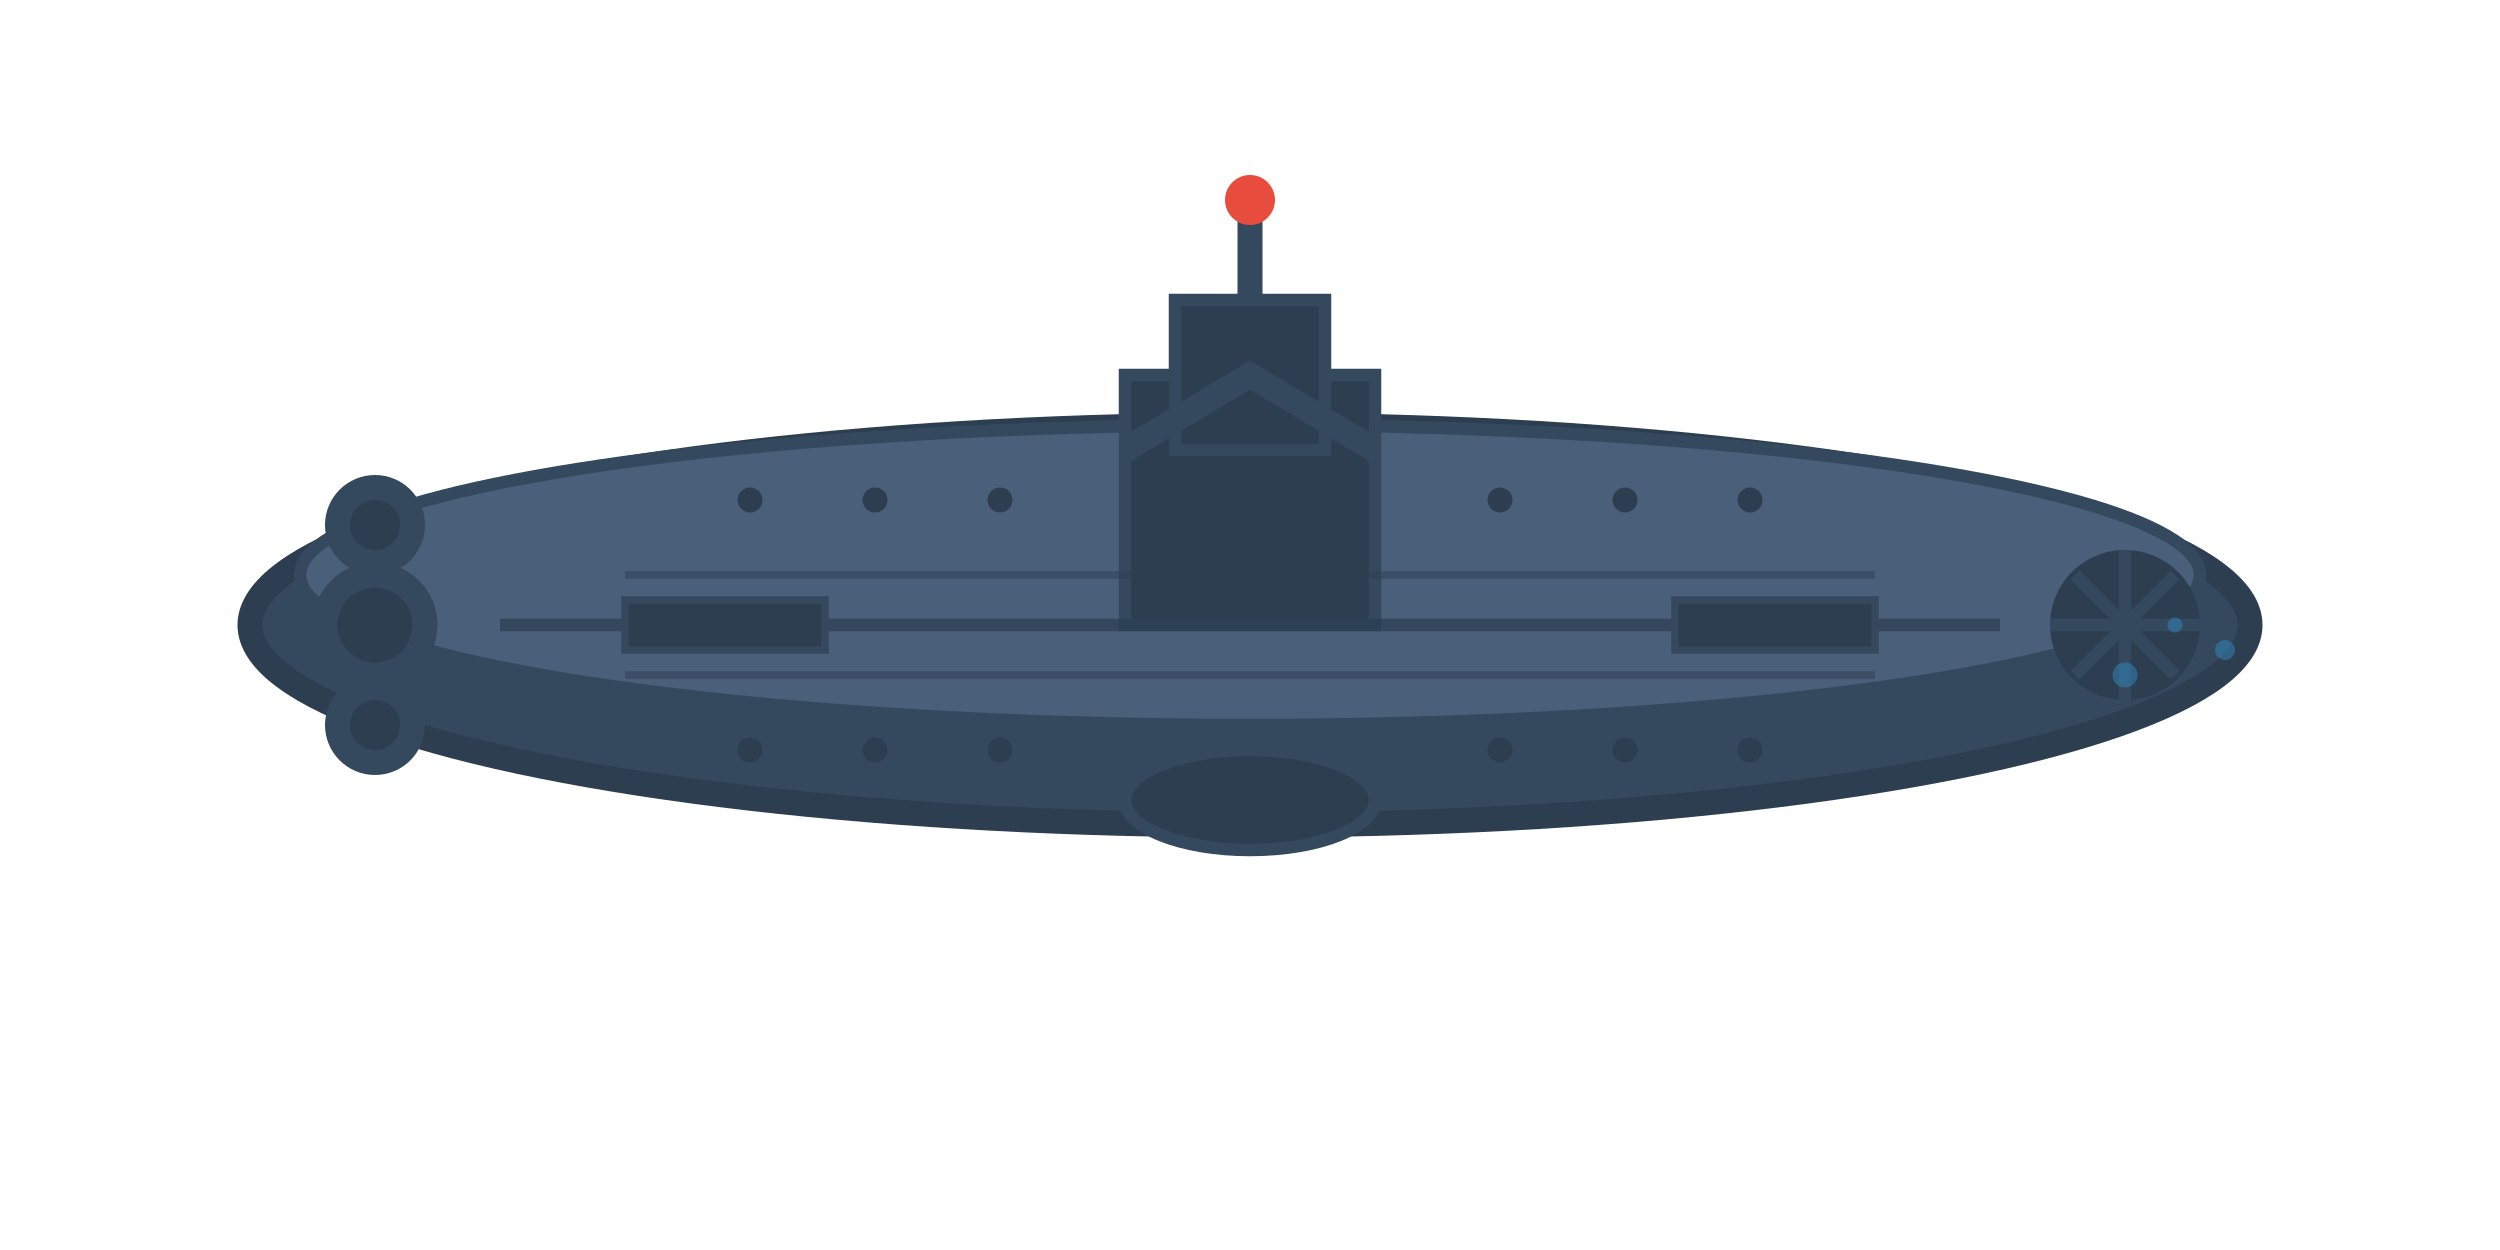 <svg viewBox="0 0 100 50" xmlns="http://www.w3.org/2000/svg">
  <!-- Main Hull (Elliptical submarine shape) -->
  <ellipse cx="50" cy="25" rx="40" ry="8" fill="#34495e" stroke="#2c3e50" stroke-width="1"/>
  
  <!-- Submarine Body Details -->
  <ellipse cx="50" cy="23" rx="38" ry="6" fill="#4a5f7a" stroke="#34495e" stroke-width="0.5"/>
  
  <!-- Conning Tower -->
  <rect x="45" y="15" width="10" height="10" fill="#2c3e50" stroke="#34495e" stroke-width="0.5"/>
  <rect x="47" y="12" width="6" height="6" fill="#2c3e50" stroke="#34495e" stroke-width="0.5"/>
  
  <!-- Periscope -->
  <line x1="50" y1="12" x2="50" y2="8" stroke="#34495e" stroke-width="1"/>
  <circle cx="50" cy="8" r="1" fill="#e74c3c"/>
  
  <!-- Torpedo Tubes -->
  <circle cx="15" cy="25" r="2" fill="#2c3e50" stroke="#34495e"/>
  <circle cx="15" cy="21" r="1.5" fill="#2c3e50" stroke="#34495e"/>
  <circle cx="15" cy="29" r="1.5" fill="#2c3e50" stroke="#34495e"/>
  
  <!-- Propeller -->
  <g transform="translate(85, 25)">
    <circle cx="0" cy="0" r="3" fill="#2c3e50"/>
    <path d="M-2 -2 L2 2 M2 -2 L-2 2 M0 -3 L0 3 M-3 0 L3 0" stroke="#34495e" stroke-width="0.5"/>
  </g>
  
  <!-- Hull Markings -->
  <line x1="20" y1="25" x2="80" y2="25" stroke="#2c3e50" stroke-width="0.5" opacity="0.7"/>
  <line x1="25" y1="23" x2="75" y2="23" stroke="#2c3e50" stroke-width="0.3" opacity="0.5"/>
  <line x1="25" y1="27" x2="75" y2="27" stroke="#2c3e50" stroke-width="0.3" opacity="0.5"/>
  
  <!-- Ballast Tank Vents -->
  <circle cx="30" cy="20" r="0.5" fill="#2c3e50"/>
  <circle cx="35" cy="20" r="0.5" fill="#2c3e50"/>
  <circle cx="40" cy="20" r="0.5" fill="#2c3e50"/>
  <circle cx="60" cy="20" r="0.5" fill="#2c3e50"/>
  <circle cx="65" cy="20" r="0.5" fill="#2c3e50"/>
  <circle cx="70" cy="20" r="0.5" fill="#2c3e50"/>
  
  <circle cx="30" cy="30" r="0.5" fill="#2c3e50"/>
  <circle cx="35" cy="30" r="0.5" fill="#2c3e50"/>
  <circle cx="40" cy="30" r="0.5" fill="#2c3e50"/>
  <circle cx="60" cy="30" r="0.5" fill="#2c3e50"/>
  <circle cx="65" cy="30" r="0.5" fill="#2c3e50"/>
  <circle cx="70" cy="30" r="0.5" fill="#2c3e50"/>
  
  <!-- Hydroplanes -->
  <rect x="25" y="24" width="8" height="2" fill="#2c3e50" stroke="#34495e" stroke-width="0.3"/>
  <rect x="67" y="24" width="8" height="2" fill="#2c3e50" stroke="#34495e" stroke-width="0.3"/>
  
  <!-- Sonar Dome -->
  <ellipse cx="50" cy="32" rx="5" ry="2" fill="#2c3e50" stroke="#34495e" stroke-width="0.5"/>
  
  <!-- Diving Planes -->
  <path d="M45 18 L50 15 L55 18" fill="none" stroke="#34495e" stroke-width="1"/>
  
  <!-- Wake/Bubbles (when surfaced) -->
  <circle cx="85" cy="27" r="0.5" fill="#3498db" opacity="0.4"/>
  <circle cx="87" cy="25" r="0.3" fill="#3498db" opacity="0.4"/>
  <circle cx="89" cy="26" r="0.4" fill="#3498db" opacity="0.4"/>
</svg>

